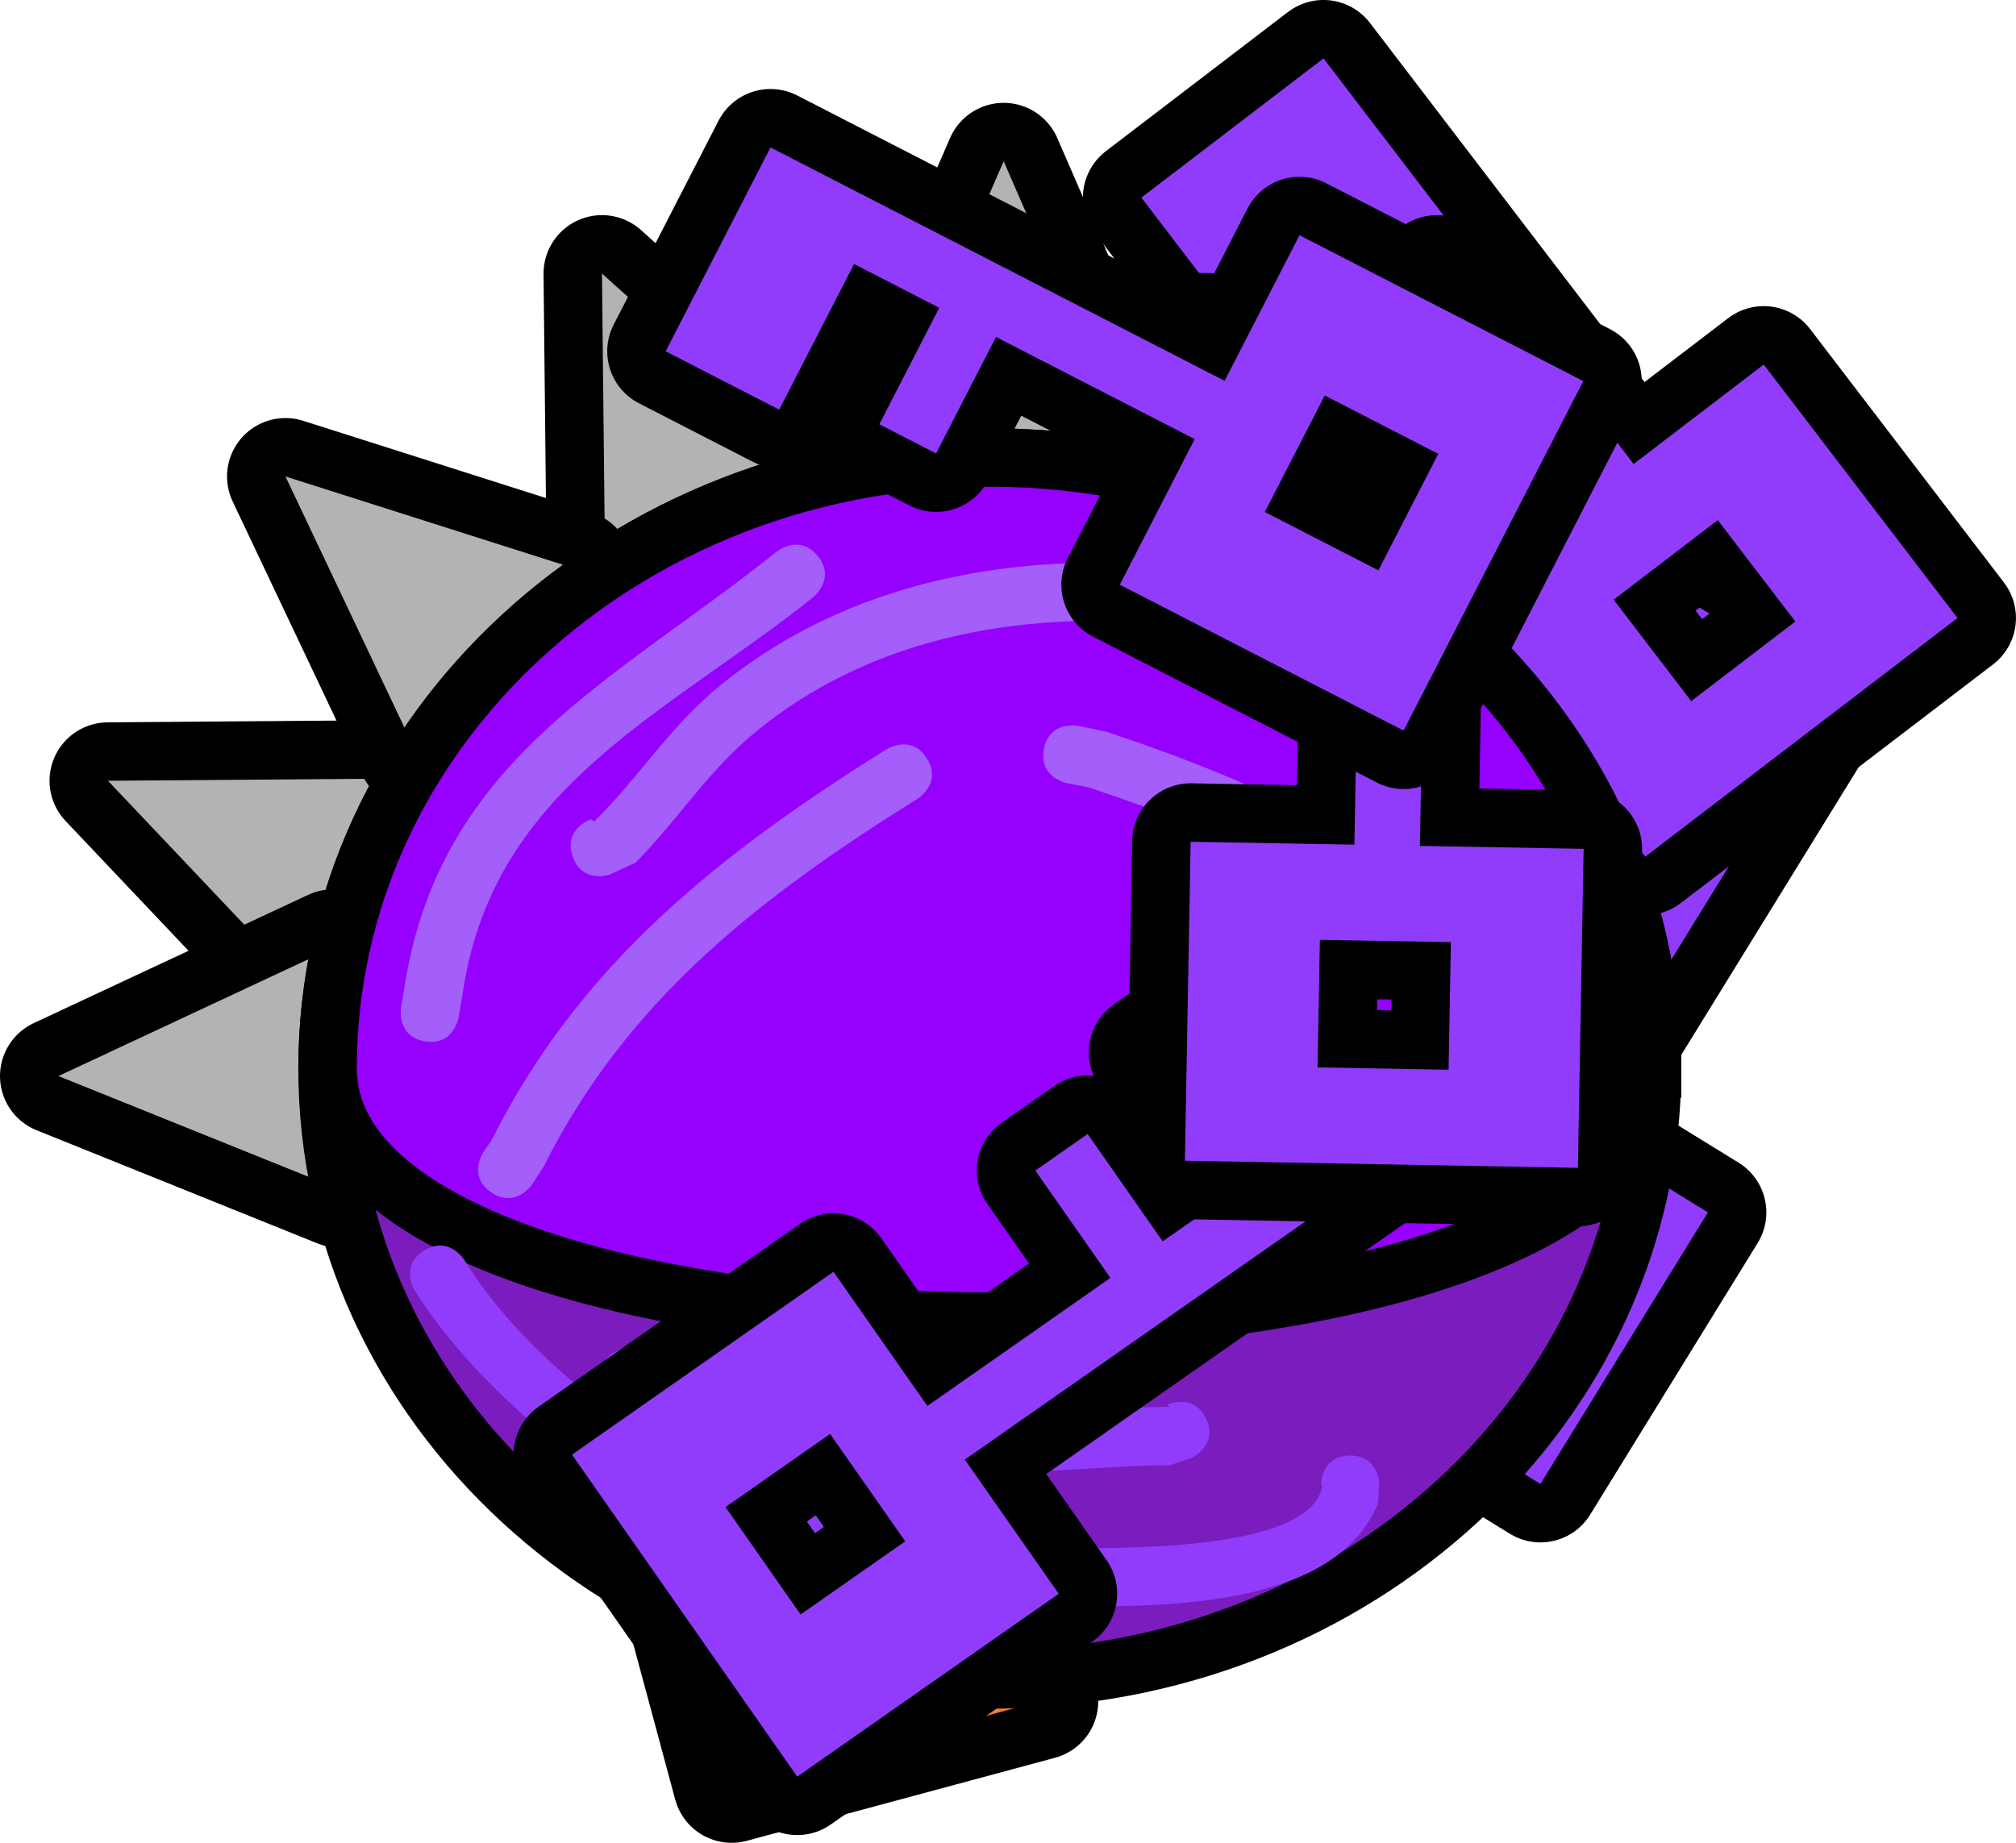 <svg version="1.1" xmlns="http://www.w3.org/2000/svg" xmlns:xlink="http://www.w3.org/1999/xlink" width="69.002" height="63.089" viewBox="0,0,69.002,63.089"><g transform="translate(-205.872,-120.97)"><g data-paper-data="{&quot;isPaintingLayer&quot;:true}" fill-rule="nonzero" stroke-linecap="butt" stroke-miterlimit="10" stroke-dasharray="" stroke-dashoffset="0" style="mix-blend-mode: normal"><g><path d="M227.413,169.068l10.547,-2.842l1.459,5.413l7.383,-1.99l-1.167,-4.33l2.109,-0.568l1.167,4.33l3.164,-0.853l-1.459,-5.413l4.219,-1.137l2.042,7.578l-16.875,4.548l1.459,5.413l-10.547,2.842zM237.129,175.739l-1.167,-4.33l-4.219,1.137l1.167,4.33z" fill="none" stroke="#000000" stroke-width="4" stroke-linejoin="round"/><path d="M227.413,169.068l10.547,-2.842l1.459,5.413l7.383,-1.99l-1.167,-4.33l2.109,-0.568l1.167,4.33l3.164,-0.853l-1.459,-5.413l4.219,-1.137l2.042,7.578l-16.875,4.548l1.459,5.413l-10.547,2.842zM237.129,175.739l-1.167,-4.33l-4.219,1.137l1.167,4.33z" fill="#f97b3d" stroke="none" stroke-width="1" stroke-linejoin="miter"/></g><g><path d="M247.144,164.715l5.732,-9.298l4.772,2.941l4.012,-6.509l-3.818,-2.353l1.146,-1.86l3.818,2.353l1.72,-2.789l-4.772,-2.942l2.293,-3.719l6.681,4.118l-9.171,14.877l4.772,2.942l-5.732,9.298zM258.791,162.912l-3.818,-2.353l-2.293,3.719l3.818,2.353z" fill="none" stroke="#000000" stroke-width="4" stroke-linejoin="round"/><path d="M247.144,164.715l5.732,-9.298l4.772,2.941l4.012,-6.509l-3.818,-2.353l1.146,-1.86l3.818,2.353l1.72,-2.789l-4.772,-2.942l2.293,-3.719l6.681,4.118l-9.171,14.877l4.772,2.942l-5.732,9.298zM258.791,162.912l-3.818,-2.353l-2.293,3.719l3.818,2.353z" fill="#903cfa" stroke="none" stroke-width="1" stroke-linejoin="miter"/></g><g><path d="M262.185,150.298l-6.634,-8.678l4.453,-3.404l-4.644,-6.075l-3.563,2.724l-1.327,-1.736l3.563,-2.724l-1.99,-2.603l-4.453,3.404l-2.653,-3.471l6.235,-4.766l10.614,13.885l4.453,-3.404l6.634,8.678zM264.667,138.777l-3.563,2.724l2.653,3.471l3.563,-2.724z" fill="none" stroke="#000000" stroke-width="4" stroke-linejoin="round"/><path d="M262.185,150.298l-6.634,-8.678l4.453,-3.404l-4.644,-6.075l-3.563,2.724l-1.327,-1.736l3.563,-2.724l-1.99,-2.603l-4.453,3.404l-2.653,-3.471l6.235,-4.766l10.614,13.885l4.453,-3.404l6.634,8.678zM264.667,138.777l-3.563,2.724l2.653,3.471l3.563,-2.724z" fill="#903cfa" stroke="none" stroke-width="1" stroke-linejoin="miter"/></g><g><path d="M244.36,136h-8.269l4.134,-9.509z" fill="none" stroke="#000000" stroke-width="4" stroke-linejoin="round"/><path d="M244.36,136h-8.269l4.134,-9.509z" fill="#b3b3b3" stroke="none" stroke-width="1" stroke-linejoin="miter"/></g><g><path d="M254.764,140.701l-7.488,-3.507l7.777,-6.858z" fill="none" stroke="#000000" stroke-width="4" stroke-linejoin="round"/><path d="M254.764,140.701l-7.488,-3.507l7.777,-6.858z" fill="#b3b3b3" stroke="none" stroke-width="1" stroke-linejoin="miter"/></g><g><path d="M234.253,137.327l-7.667,3.376l-0.11,-10.368z" fill="none" stroke="#000000" stroke-width="4" stroke-linejoin="round"/><path d="M234.253,137.327l-7.667,3.376l-0.11,-10.368z" fill="#b3b3b3" stroke="none" stroke-width="1" stroke-linejoin="miter"/></g><g><path d="M219.935,147.62l-3.238,7.608l-7.13,-7.528z" fill="none" stroke="#000000" stroke-width="4" stroke-linejoin="round"/><path d="M219.935,147.62l-3.238,7.608l-7.13,-7.528z" fill="#b3b3b3" stroke="none" stroke-width="1" stroke-linejoin="miter"/></g><g><path d="M225.524,140.427l-5.442,6.226l-4.439,-9.371z" fill="none" stroke="#000000" stroke-width="4" stroke-linejoin="round"/><path d="M225.524,140.427l-5.442,6.226l-4.439,-9.371z" fill="#b3b3b3" stroke="none" stroke-width="1" stroke-linejoin="miter"/></g><g><path d="M217.265,153.418l0.224,8.266l-9.617,-3.875z" fill="none" stroke="#000000" stroke-width="4" stroke-linejoin="round"/><path d="M217.265,153.418l0.224,8.266l-9.617,-3.875z" fill="#b3b3b3" stroke="none" stroke-width="1" stroke-linejoin="miter"/></g><path d="M262.417,157.55c0,11.552 -10.148,20.917 -22.667,20.917c-12.518,0 -22.667,-9.365 -22.667,-20.917c0,-11.552 10.148,-20.917 22.667,-20.917c12.518,0 22.667,9.365 22.667,20.917z" fill="#7a1cbe" stroke="#000000" stroke-width="2" stroke-linejoin="miter"/><path d="M262.417,157.55c0,11.552 -45.333,11.552 -45.333,0c0,-11.552 10.148,-20.917 22.667,-20.917c12.518,0 22.667,9.365 22.667,20.917z" fill="#9500ff" stroke="#000000" stroke-width="2" stroke-linejoin="miter"/><path d="M225.468,150.283c-0.316,-0.949 0.632,-1.265 0.632,-1.265l0.109,0.075c1.595,-1.569 2.601,-3.291 4.42,-4.744c4.769,-3.81 10.835,-4.605 16.745,-3.875c0,0 0.992,0.124 0.868,1.116c-0.124,0.992 -1.116,0.868 -1.116,0.868c-5.37,-0.679 -10.92,-0.015 -15.255,3.458c-1.772,1.42 -2.698,3.02 -4.247,4.59l-0.891,0.408c0,0 -0.949,0.316 -1.265,-0.632z" fill="#a45efa" stroke="none" stroke-width="0.5" stroke-linejoin="miter"/><path d="M220.419,156.62c-0.986,-0.164 -0.822,-1.151 -0.822,-1.151l0.167,-1c1.315,-7.591 7.241,-10.25 12.695,-14.616c0,0 0.781,-0.625 1.406,0.156c0.625,0.781 -0.156,1.406 -0.156,1.406c-4.954,3.961 -10.871,6.439 -11.972,13.384l-0.167,1c0,0 -0.164,0.986 -1.151,0.822z" fill="#a45efa" stroke="none" stroke-width="0.5" stroke-linejoin="miter"/><path d="M222.695,161.799c-0.832,-0.555 -0.277,-1.387 -0.277,-1.387l0.271,-0.393c3.032,-6.064 7.84,-9.842 13.531,-13.401c0,0 0.848,-0.53 1.378,0.318c0.53,0.848 -0.318,1.378 -0.318,1.378c-5.379,3.36 -9.938,6.872 -12.802,12.599l-0.396,0.607c0,0 -0.555,0.832 -1.387,0.277z" fill="#a45efa" stroke="none" stroke-width="0.5" stroke-linejoin="miter"/><path d="M236.865,174.783c-0.316,0.949 -1.265,0.632 -1.265,0.632l-0.925,-0.311c-5.348,-0.891 -11.705,-5.38 -14.607,-9.941c0,0 -0.53,-0.848 0.318,-1.378c0.848,-0.53 1.378,0.318 1.378,0.318c2.542,4.16 8.588,8.259 13.393,9.059l1.075,0.355c0,0 0.949,0.316 0.632,1.265z" fill="#903cfa" stroke="none" stroke-width="0.5" stroke-linejoin="miter"/><path d="M247.144,169.52c0.447,0.894 -0.447,1.342 -0.447,1.342l-0.781,0.272c-2.191,0 -4.394,0.333 -6.582,0.163c-4.015,-0.311 -8.026,-1.673 -12.042,-2.171c0,0 -0.992,-0.124 -0.868,-1.116c0.124,-0.992 1.116,-0.868 1.116,-0.868c3.983,0.501 7.977,1.858 11.958,2.162c2.131,0.163 4.282,-0.17 6.418,-0.17l-0.114,-0.061c0,0 0.894,-0.447 1.342,0.447z" fill="#903cfa" stroke="none" stroke-width="0.5" stroke-linejoin="miter"/><path d="M252.083,170.8c1,0 1,1 1,1l-0.051,0.65c-1.525,3.69 -7.647,3.517 -11.115,3.517c0,0 -1,0 -1,-1c0,-1 1,-1 1,-1c1.856,0 8.864,0.201 9.218,-2.15l-0.051,-0.017c0,0 0,-1 1,-1z" fill="#903cfa" stroke="none" stroke-width="0.5" stroke-linejoin="miter"/><path d="M248.376,142.593c0.707,-0.707 1.414,0 1.414,0l0.251,0.26c2.64,2.131 5.404,4.191 8.015,6.346c0,0 0.768,0.64 0.128,1.408c-0.64,0.768 -1.408,0.128 -1.408,0.128c-2.55,-2.149 -5.362,-4.245 -7.985,-6.321l-0.416,-0.407c0,0 -0.707,-0.707 0,-1.414z" fill="#ffb06b" stroke="none" stroke-width="0.5" stroke-linejoin="miter"/><path d="M241.603,146.604c0.196,-0.981 1.177,-0.784 1.177,-0.784l0.953,0.199c5.535,1.847 10.018,3.91 13.943,8.465c0,0 0.651,0.759 -0.108,1.41c-0.759,0.651 -1.41,-0.108 -1.41,-0.108c-3.67,-4.308 -7.866,-6.14 -13.057,-7.869l-0.713,-0.135c0,0 -0.981,-0.196 -0.784,-1.177z" fill="#a45efa" stroke="none" stroke-width="0.5" stroke-linejoin="miter"/><g><path d="M225.449,170.77l8.951,-6.261l3.213,4.593l6.265,-4.383l-2.57,-3.675l1.79,-1.252l2.57,3.675l2.685,-1.878l-3.213,-4.593l3.58,-2.504l4.498,6.431l-14.321,10.017l3.213,4.593l-8.951,6.261zM236.855,173.737l-2.57,-3.675l-3.58,2.504l2.57,3.675z" fill="none" stroke="#000000" stroke-width="4" stroke-linejoin="round"/><path d="M225.449,170.77l8.951,-6.261l3.213,4.593l6.265,-4.383l-2.57,-3.675l1.79,-1.252l2.57,3.675l2.685,-1.878l-3.213,-4.593l3.58,-2.504l4.498,6.431l-14.321,10.017l3.213,4.593l-8.951,6.261zM236.855,173.737l-2.57,-3.675l-3.58,2.504l2.57,3.675z" fill="#903cfa" stroke="none" stroke-width="1" stroke-linejoin="miter"/></g><g><path d="M246.427,160.708l0.197,-10.921l5.605,0.101l0.138,-7.645l-4.484,-0.081l0.039,-2.184l4.484,0.081l0.059,-3.276l-5.605,-0.101l0.079,-4.368l7.847,0.141l-0.315,17.474l5.605,0.101l-0.197,10.921zM255.532,153.225l-4.484,-0.081l-0.079,4.368l4.484,0.081z" fill="none" stroke="#000000" stroke-width="4" stroke-linejoin="round"/><path d="M246.427,160.708l0.197,-10.921l5.605,0.101l0.138,-7.645l-4.484,-0.081l0.039,-2.184l4.484,0.081l0.059,-3.276l-5.605,-0.101l0.079,-4.368l7.847,0.141l-0.315,17.474l5.605,0.101l-0.197,10.921zM255.532,153.225l-4.484,-0.081l-0.079,4.368l4.484,0.081z" fill="#903cfa" stroke="none" stroke-width="1" stroke-linejoin="miter"/></g><g><path d="M253.913,145.982l-9.714,-4.994l2.563,-4.985l-6.8,-3.496l-2.05,3.988l-1.943,-0.999l2.05,-3.988l-2.914,-1.498l-2.563,4.985l-3.886,-1.998l3.588,-6.98l15.543,7.991l2.563,-4.985l9.714,4.994zM251.214,134.51l-2.05,3.988l3.886,1.998l2.05,-3.988z" fill="none" stroke="#000000" stroke-width="4" stroke-linejoin="round"/><path d="M253.913,145.982l-9.714,-4.994l2.563,-4.985l-6.8,-3.496l-2.05,3.988l-1.943,-0.999l2.05,-3.988l-2.914,-1.498l-2.563,4.985l-3.886,-1.998l3.588,-6.98l15.543,7.991l2.563,-4.985l9.714,4.994zM251.214,134.51l-2.05,3.988l3.886,1.998l2.05,-3.988z" fill="#903cfa" stroke="none" stroke-width="1" stroke-linejoin="miter"/></g></g></g></svg>